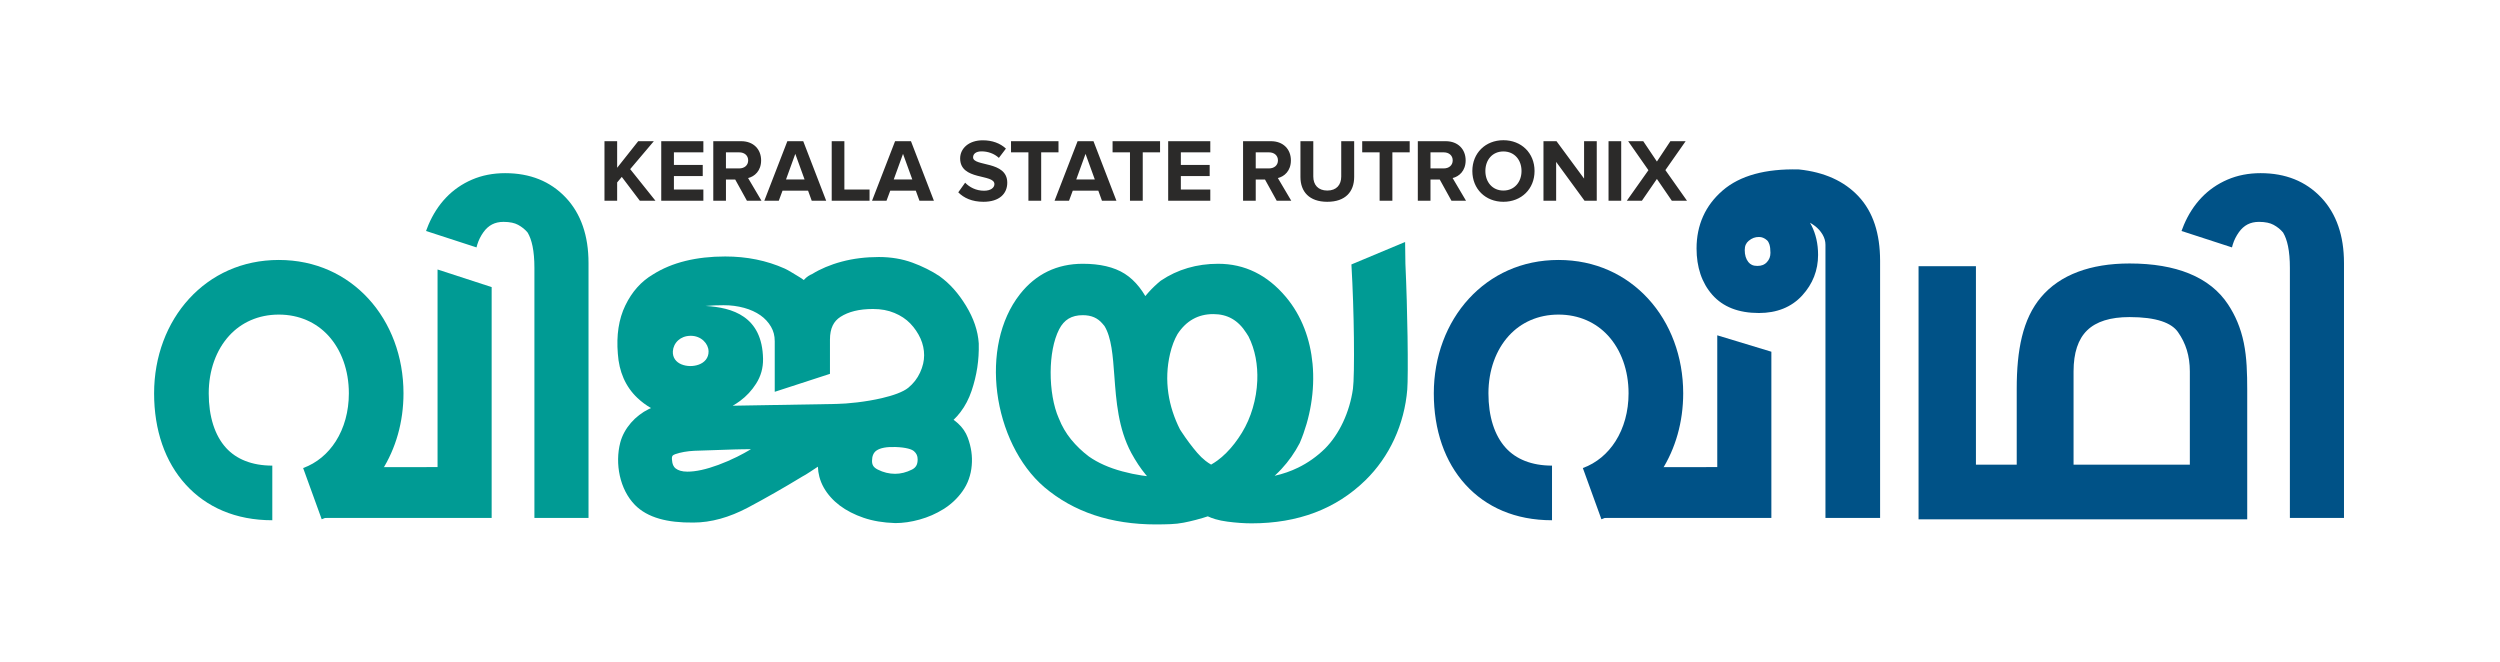 <?xml version="1.0" encoding="UTF-8"?>
<!DOCTYPE svg PUBLIC "-//W3C//DTD SVG 1.1//EN" "http://www.w3.org/Graphics/SVG/1.1/DTD/svg11.dtd">
<!-- Creator: CorelDRAW 2020 (64-Bit) -->
<svg xmlns="http://www.w3.org/2000/svg" xml:space="preserve" width="100mm" height="26.5mm" version="1.1" style="shape-rendering:geometricPrecision; text-rendering:geometricPrecision; image-rendering:optimizeQuality; fill-rule:evenodd; clip-rule:evenodd"
viewBox="0 0 10000 2650"
 xmlns:xlink="http://www.w3.org/1999/xlink"
 xmlns:xodm="http://www.corel.com/coreldraw/odm/2003">
 <defs>
  <style type="text/css">
   <![CDATA[
    .fil0 {fill:#2B2A29;fill-rule:nonzero}
    .fil1 {fill:#009B94;fill-rule:nonzero}
    .fil2 {fill:#005287;fill-rule:nonzero}
   ]]>
  </style>
 </defs>
 <g id="Layer_x0020_1">
  <g id="_2879462442624">
   <path class="fil0" d="M2621.77 802.89l-101.03 -126.38 94.61 -111.74 -62.48 0 -84.26 106.39 0 -106.39 -50.68 0 0 238.12 50.68 0 0 -73.19 18.57 -22.13 72.11 95.32 62.48 0zm191.71 0l0 -44.63 -117.81 0 0 -53.9 115.31 0 0 -44.63 -115.31 0 0 -50.33 117.81 0 0 -44.63 -168.5 0 0 238.12 168.5 0zm232.42 0l-53.55 -90.69c25.7,-6.06 52.12,-28.55 52.12,-70.68 0,-44.26 -30.35,-76.75 -79.97,-76.75l-111.38 0 0 238.12 50.68 0 0 -84.62 37.13 0 46.77 84.62 58.2 0zm-88.9 -129.23l-53.2 0 0 -64.26 53.2 0c20.35,0 35.7,12.13 35.7,32.12 0,20 -15.35,32.14 -35.7,32.14zm347.72 129.23l-91.75 -238.12 -63.55 0 -92.11 238.12 57.84 0 15 -40.34 102.09 0 14.65 40.34 57.83 0zm-86.39 -84.97l-74.27 0 37.13 -102.46 37.14 102.46zm259.89 84.97l0 -44.63 -100.68 0 0 -193.49 -50.68 0 0 238.12 151.36 0zm257.4 0l-91.75 -238.12 -63.55 0 -92.11 238.12 57.84 0 15 -40.34 102.09 0 14.64 40.34 57.84 0zm-86.39 -84.97l-74.27 0 37.13 -102.46 37.14 102.46zm284.52 89.25c64.26,0 95.33,-32.84 95.33,-76.39 0,-88.9 -136.74,-63.55 -136.74,-101.4 0,-14.28 12.14,-23.91 33.91,-23.91 24.28,0 49.99,8.21 69.26,26.06l28.21 -37.13c-23.57,-21.77 -54.98,-33.2 -92.82,-33.2 -56.04,0 -90.32,32.84 -90.32,72.47 0,89.61 137.09,60.69 137.09,102.81 0,13.57 -13.57,26.42 -41.42,26.42 -32.84,0 -58.9,-14.63 -75.67,-32.12l-27.5 38.55c22.14,22.49 54.98,37.84 100.67,37.84zm230.99 -4.28l0 -193.49 69.25 0 0 -44.63 -189.92 0 0 44.63 69.62 0 0 193.49 51.05 0zm300.94 0l-91.74 -238.12 -63.55 0 -92.11 238.12 57.84 0 14.99 -40.34 102.1 0 14.64 40.34 57.83 0zm-86.39 -84.97l-74.26 0 37.13 -102.46 37.13 102.46zm191.71 84.97l0 -193.49 69.25 0 0 -44.63 -189.92 0 0 44.63 69.62 0 0 193.49 51.05 0zm270.24 0l0 -44.63 -117.81 0 0 -53.9 115.31 0 0 -44.63 -115.31 0 0 -50.33 117.81 0 0 -44.63 -168.5 0 0 238.12 168.5 0zm323.81 0l-53.55 -90.69c25.7,-6.06 52.12,-28.55 52.12,-70.68 0,-44.26 -30.34,-76.75 -79.97,-76.75l-111.38 0 0 238.12 50.69 0 0 -84.62 37.13 0 46.77 84.62 58.19 0zm-88.89 -129.23l-53.2 0 0 -64.26 53.2 0c20.35,0 35.69,12.13 35.69,32.12 0,20 -15.34,32.14 -35.69,32.14zm233.11 133.51c72.48,0 107.45,-40.34 107.45,-99.6l0 -142.8 -51.76 0 0 141.37c0,33.2 -18.92,56.05 -55.69,56.05 -36.77,0 -56.05,-22.85 -56.05,-56.05l0 -141.37 -51.4 0 0 143.15c0,58.55 34.98,99.25 107.45,99.25zm260.26 -4.28l0 -193.49 69.26 0 0 -44.63 -189.93 0 0 44.63 69.62 0 0 193.49 51.05 0zm294.53 0l-53.56 -90.69c25.71,-6.06 52.13,-28.55 52.13,-70.68 0,-44.26 -30.35,-76.75 -79.97,-76.75l-111.38 0 0 238.12 50.68 0 0 -84.62 37.13 0 46.77 84.62 58.2 0zm-88.9 -129.23l-53.2 0 0 -64.26 53.2 0c20.35,0 35.7,12.13 35.7,32.12 0,20 -15.35,32.14 -35.7,32.14zm238.47 133.51c72.11,0 124.6,-51.4 124.6,-123.16 0,-71.76 -52.49,-123.17 -124.6,-123.17 -71.76,0 -124.23,51.41 -124.23,123.17 0,71.76 52.47,123.16 124.23,123.16zm0 -44.98c-43.91,0 -72.11,-33.92 -72.11,-78.18 0,-44.63 28.2,-78.18 72.11,-78.18 43.92,0 72.48,33.55 72.48,78.18 0,44.26 -28.56,78.18 -72.48,78.18zm373.42 40.7l0 -238.12 -50.7 0 0 149.59 -110.3 -149.59 -52.13 0 0 238.12 50.69 0 0 -155.3 113.53 155.3 48.91 0zm97.81 0l0 -238.12 -50.69 0 0 238.12 50.69 0zm263.11 0l-86.39 -122.45 81.03 -115.67 -61.05 0 -53.9 81.39 -54.62 -81.39 -60.34 0 81.05 116.02 -86.4 122.1 60.33 0 59.98 -87.11 59.62 87.11 60.69 0z"/>
   <polygon class="fil1" points="1939.32,2071.81 1297.31,2071.81 1297.31,1868.53 1706.03,1868.53 1706.03,1868.33 1750.22,1868.33 1750.22,1077.93 1966.63,1148.39 1966.63,2071.81 "/>
   <path class="fil1" d="M2326.75 2071.81l-189.11 0 0 -1000.23c0,-33.66 -2.49,-62.61 -7.45,-86.79 -4.53,-22.09 -11.13,-40.32 -19.72,-54.64 -5.19,-6.19 -10.77,-11.71 -16.67,-16.55 -6.67,-5.36 -13.88,-10.18 -21.57,-14.31 -7.06,-3.8 -15.25,-6.71 -24.45,-8.64 -9.97,-2.09 -21.22,-3.15 -33.83,-3.15 -17.25,0 -32.42,3.38 -45.49,10.12 -13.16,6.78 -24.79,17.2 -34.78,31.21 -10.89,15.25 -19.06,31.64 -24.47,49.1 -1.19,3.84 -2.24,7.75 -3.17,11.74l-201.87 -65.71c2.97,-8.38 6.19,-16.65 9.67,-24.83 8.88,-20.85 19.14,-40.32 30.73,-58.25 11.69,-18.15 24.83,-34.9 39.31,-50.17 14.51,-15.31 30.54,-29.03 47.97,-41.11 17.42,-12.08 36.1,-22.44 55.92,-30.97 20.13,-8.69 41.33,-15.21 63.52,-19.53 22.22,-4.29 45.23,-6.45 69.13,-6.45 99.79,0 180.45,32.33 241.95,96.98 30.69,32.27 53.75,70.67 69.08,115.09 15.11,43.48 22.62,92.66 22.62,147.46l0 1019.63 -27.32 0z"/>
   <path class="fil1" d="M2760.65 1343.26c-20.06,0.43 -36.34,7.48 -48.02,18.07 -12.79,11.62 -20.25,27.52 -21.2,43.64 -1.56,26.29 13.52,43.79 33.91,52.26 10.64,4.43 22.58,6.76 34.53,6.97 12.1,0.2 24.31,-1.75 35.43,-5.83 22.22,-8.14 39.43,-25.9 38.98,-53.11l-0.14 -0.71c-0.31,-15.05 -7.62,-30.18 -19.81,-41.69 -12.88,-12.15 -31.21,-20.03 -52.89,-19.68l-0.79 0.08zm909.93 494.14c0,-6.89 -1.18,-12.94 -3.51,-18.1 -2.39,-5.26 -6.12,-10.12 -11.11,-14.49 -4.73,-4.13 -12.55,-7.67 -23.36,-10.48 -13.47,-3.52 -30.54,-5.62 -51.07,-6.26 -35.15,-1.19 -60.44,3.56 -75.75,14.2 -11.78,8.19 -17.71,22.08 -17.71,41.61 0,8.02 1.67,14.65 5,19.8 3.54,5.51 9.5,10.38 17.8,14.53 22.52,11.38 45.71,17.01 69.53,17.01 22.36,0 44.84,-5.63 67.37,-16.89 7.71,-3.86 13.43,-8.93 17.05,-15.13 3.87,-6.41 5.76,-15.03 5.76,-25.8zm-666.75 -40.57l-29.5 0.13 -36.96 0.82c-53.43,1.61 -106.78,3.33 -160.2,5.37 -13.98,0.65 -27.61,2.15 -40.82,4.49 -12.54,2.22 -24.31,5.22 -35.19,8.94 -5.72,2 -9.56,4.3 -11.42,6.89 -1.72,2.57 -2.46,6.63 -2.15,12.14l0 0.26c0.5,10.24 2.29,18.74 5.28,25.43 2.34,5.25 5.62,9.47 9.71,12.54 5.44,4.07 11.85,7.2 19.17,9.32 7.88,2.29 17.28,3.44 28.12,3.44 33.59,0 74.79,-9.03 123.55,-27.07 25.32,-9.37 50.25,-20.13 74.75,-32.3 18.72,-9.27 37.27,-19.42 55.66,-30.4zm48.33 -361.19c0.29,18.12 -1.94,35.32 -6.44,51.52 -4.68,16.82 -11.89,32.63 -21.32,47.44 -8.72,13.69 -18.38,26.27 -28.94,37.63 -10.6,11.43 -22.38,21.96 -35.22,31.48 -9.29,6.91 -19.09,13.29 -29.36,19.16l415.19 -7.14c43.06,-0.73 115.98,-7.88 181.53,-23.24 44.41,-10.41 84.2,-24.21 105.52,-41.46 10.24,-8.41 19.28,-17.71 27.12,-27.79 7.79,-10.04 14.45,-21.01 19.9,-32.83 5.49,-11.89 9.63,-23.77 12.37,-35.52 2.63,-11.27 3.95,-22.56 3.95,-33.83 0,-11.45 -1.2,-22.66 -3.55,-33.56 -2.43,-11.47 -6.04,-22.47 -10.75,-33.06 -4.73,-10.7 -10.71,-21.32 -17.82,-31.84 -6.63,-9.98 -14.46,-19.58 -23.36,-28.81 -16.91,-17.51 -38.07,-31.56 -63.41,-42.06 -12.75,-5.28 -26.11,-9.24 -40,-11.83 -14.01,-2.6 -29.25,-3.93 -45.62,-3.93 -27.79,0 -52.61,2.71 -74.45,8.13 -21.03,5.22 -39.61,13.01 -55.65,23.29 -13.86,8.89 -24.25,20.48 -31.09,34.68 -7.3,15.16 -10.97,33.99 -10.97,56.43l0 136.88 -220.88 71.85 0 -202.26c0,-11.16 -1.24,-21.49 -3.69,-30.91 -2.44,-9.41 -6.22,-18.47 -11.22,-27.13 -5.22,-9.01 -11.4,-17.35 -18.43,-24.97 -7.15,-7.74 -15.08,-14.67 -23.75,-20.74 -9.14,-6.39 -19.14,-12.09 -29.94,-17.01 -10.99,-5.04 -22.87,-9.31 -35.46,-12.76 -13.03,-3.56 -26.32,-6.24 -39.87,-8.01 -13.11,-1.72 -27.2,-2.58 -42.15,-2.58 -26.41,0 -49.22,0.91 -68.38,2.71l-3.11 0.31c105.51,6.28 226.34,40.39 229.25,211.76zm-456.72 200.54l8.67 -3.98c-19.66,-11.22 -37.9,-24.8 -54.75,-40.75 -23.64,-22.41 -42.04,-48.64 -55.16,-78.6 -12.75,-29.21 -20.4,-61.82 -22.85,-97.72 -3.13,-37.06 -2.23,-71.61 2.63,-103.55 4.97,-32.66 14.14,-62.79 27.49,-90.26 13.22,-27.27 29.01,-51.19 47.32,-71.71 18.32,-20.56 39.3,-37.8 62.86,-51.75 38.19,-24.14 81.69,-42.26 130.42,-54.24 48.09,-11.82 101.05,-17.75 158.81,-17.75 86.43,0 165.66,16.11 237.67,48.25 14.6,6.32 42.05,24.13 57.12,32.94 7.01,4.07 13.46,8.44 19.5,13.08l1.14 -1.28c4.94,-5.64 10.52,-10.45 16.66,-14.56l0.13 -0.12c4.64,-3.08 9.71,-5.73 15.16,-7.9 16.3,-10.16 34.37,-19.46 54.15,-27.82 20.25,-8.57 41.87,-15.94 64.74,-22.02 23.24,-6.18 47.16,-10.83 71.74,-13.83 24.79,-3.05 50.43,-4.58 76.78,-4.58 48.25,0 92.96,7.52 134.1,22.54 19.45,7.08 38.37,15.22 56.81,24.44 18.31,9.01 35.52,18.98 51.63,29.71l0.9 0.78c20.11,14.47 38.91,31.55 56.33,51.13 17.19,19.32 33.38,41.4 48.48,66.19 15.32,25.12 27.22,50.14 35.71,75.01 8.64,25.33 13.8,50.65 15.42,75.89l0 1.27c0.76,32.5 -1.19,64.24 -5.91,95.14 -4.73,31.07 -12.33,62.09 -22.72,92.89 -10.87,32.22 -25.77,60.76 -44.64,85.5 -8.41,11.04 -17.58,21.33 -27.52,30.83 6.32,4.48 12.2,9.19 17.62,14.13 18.15,16.52 31.24,35.59 39.18,57.15 6.89,18.61 11.68,37.21 14.34,55.71 2.66,18.41 3.17,36.93 1.5,55.44 -1.53,19.01 -5.53,37.33 -11.78,54.81 -6.06,17.31 -14.59,33.57 -25.4,48.7 -10.28,14.43 -21.85,27.61 -34.56,39.5 -12.74,11.93 -26.66,22.56 -41.67,31.89 -14.49,9.01 -29.77,17.03 -45.75,24.03 -15.74,6.87 -32.14,12.71 -49.12,17.43 -16.99,4.74 -33.56,8.29 -49.66,10.61 -16.69,2.42 -32.92,3.62 -48.56,3.62l-1.02 -0.14c-23.28,-0.77 -45.16,-2.89 -65.56,-6.31 -21.08,-3.53 -40.9,-8.49 -59.34,-14.76 -18.07,-6.16 -35.2,-13.36 -51.27,-21.62 -16.4,-8.37 -31.14,-17.57 -44.22,-27.47 -13.34,-10.08 -25.41,-21.16 -36.18,-33.21 -10.91,-12.22 -20.17,-25.04 -27.68,-38.39 -7.76,-13.79 -13.66,-28.26 -17.62,-43.28 -3.52,-13.31 -5.5,-26.82 -5.92,-40.49 -15.96,10.19 -47.29,32.16 -62.6,39.6 -38.02,23.1 -74.61,44.68 -109.66,64.66 -37.66,21.46 -73.56,41.27 -107.59,59.32 -37.37,19.74 -74.09,34.65 -110.2,44.63 -36.89,10.2 -72.89,15.31 -107.95,15.31 -52.83,0.59 -98.2,-4.46 -135.95,-15.31 -40.54,-11.63 -73.1,-29.97 -97.68,-54.96 -61.38,-62.42 -80.6,-165.93 -59.01,-249.25 15.11,-58.09 60.82,-108.53 114.49,-134.52z"/>
   <path class="fil1" d="M4588.07 1904.58l-6.18 -7.31c-19.8,-23.99 -38.77,-52.59 -56.81,-85.68l-0.09 -0.22c-52.15,-97.59 -60.25,-207.7 -67.53,-307.13 -5.91,-80.66 -11.32,-153.82 -39.55,-200.23l-8.39 -9.88c-9.48,-11.13 -20.56,-19.5 -33.21,-24.99 -12.92,-5.62 -28,-8.44 -45.2,-8.44 -22.38,0 -41.29,4.63 -56.66,13.84 -15.28,9.17 -27.9,23.37 -37.77,42.51 -22.81,44.27 -33.71,107.23 -34.06,171.35 -0.38,68.01 11.02,136.42 32.54,184.85l0.53 1.07c5.88,15.04 12.95,29.61 21.12,43.62 8.27,14.17 17.44,27.44 27.47,39.73 10.28,12.62 21.48,24.7 33.51,36.25 11.98,11.46 24.54,22.15 37.61,31.99 36.17,25.42 80.78,45.31 133.76,59.56 27.05,7.28 52.85,12.74 77.25,16.35l21.66 2.76zm406.02 -558.81l-8.65 -13.64c-16.29,-25.71 -35.42,-44.81 -57.28,-57.26 -21.65,-12.33 -46.67,-18.49 -75.01,-18.49 -60.59,0 -108.34,26.72 -143.17,80.15 -6.05,10.43 -11.61,22.18 -16.58,35.19 -5.14,13.44 -9.56,28.03 -13.23,43.67 -12.38,53.02 -14.23,106.16 -6.68,157.97 7.23,49.65 23.11,98.27 46.62,144.66l4.88 7.48c10.08,15.47 20.75,30.72 31.93,45.68 11.07,14.83 22,28.47 32.7,40.85 10.25,11.86 21.09,22.26 32.39,31.17 7.31,5.72 14.81,10.8 22.44,15.2 8.76,-4.98 17.31,-10.5 25.58,-16.54 11.72,-8.56 23.41,-18.65 35,-30.24 23.02,-23.02 44.03,-50.11 62.93,-81.17 36.28,-59.27 58.2,-133.51 61.19,-207.77 2.49,-62.14 -8.32,-124.11 -35.06,-176.91zm466.99 575.87c-58.41,56.91 -125.57,99.92 -201.66,128.68 -75.72,28.6 -160.02,43.06 -253.11,43.06 -14.56,0 -30.1,-0.59 -46.59,-1.73 -15.5,-1.07 -32.1,-2.79 -49.68,-5.07 -18.21,-2.37 -34.57,-5.71 -49.04,-10.02 -10.79,-3.25 -20.72,-6.98 -29.73,-11.24l-20.13 6.37c-8.51,2.6 -17.85,5.21 -27.75,7.78l-25 6.12c-8.12,1.87 -16.18,3.58 -24.16,5.1 -8.1,1.54 -16.57,2.84 -25.32,3.84 -8.19,0.92 -16.91,1.59 -26.07,1.98l-27.44 0.82 -30.91 0.37c-180.61,0 -329.6,-49.64 -446.9,-148.88 -103.25,-88.53 -169.83,-231.61 -188.57,-378.18 -18.19,-142.6 8.67,-289.46 90.9,-394.02 31.68,-40.28 68.62,-70.64 110.73,-91.01 42.07,-20.34 88.92,-30.55 140.46,-30.55 34.28,0 65.26,3.24 92.92,9.65 28.63,6.64 53.61,16.75 74.85,30.23 21.15,13.41 40.48,31.23 57.96,53.36 8.64,10.94 16.79,22.91 24.43,35.92 4.34,-5.25 8.78,-10.41 13.35,-15.45 14.85,-16.43 30.58,-31.44 47.11,-44.96l2.03 -1.5c33.1,-22.33 68.95,-39.17 107.44,-50.43 38.26,-11.2 78.74,-16.82 121.37,-16.82 106.13,0 196.51,44.27 271.04,132.78 64.08,76.2 97.55,170.22 106.66,267.68 10,107.14 -9.63,218.65 -50.62,314.9l-0.85 1.92c-9.83,18.9 -20.94,37.13 -33.22,54.6 -11.97,17.01 -25.34,33.52 -40.07,49.41 -8.58,9.26 -17.57,18.18 -26.97,26.76 33.2,-7.42 64.46,-18.26 93.76,-32.54 39.45,-19.23 75.33,-44.62 107.55,-76.17 28.72,-28.81 53.31,-65.17 72.31,-105.63 19.44,-41.42 33.16,-87.23 39.63,-133.7 3.64,-26.16 5,-105.49 3.85,-203.83 -1.05,-90.39 -4.33,-196.91 -9.98,-293.5l214.77 -89.89 1.21 87.23c4.38,94.93 7.23,200.07 8.56,290.35 1.52,102.54 1.11,185.46 -1.13,212.77 -5.67,68.8 -23.26,136.34 -52.06,198.78 -28.09,60.85 -66.96,116.94 -115.93,164.66z"/>
   <path class="fil2" d="M7081.78 1011.2c0,-13.88 -1.44,-25.24 -4.27,-34.02 -2.28,-7.07 -5.41,-12.41 -9.31,-15.94 -5,-4.54 -10.37,-7.97 -16.01,-10.25 -5.05,-2.06 -10.56,-3.1 -16.44,-3.1 -7.7,0 -14.81,1.21 -21.25,3.6 -6.83,2.58 -13.31,6.44 -19.49,11.59 -5.44,4.43 -9.43,9.64 -12.05,15.52 -2.68,6.02 -4.03,13.32 -4.03,21.8 0,19.67 4.85,35.65 14.51,47.85 4.01,5.06 8.85,8.89 14.42,11.41 5.91,2.68 13.08,4.03 21.41,4.03 8.71,0 16.28,-1.32 22.66,-3.9 5.87,-2.39 11.05,-6.03 15.44,-10.86 4.97,-5.47 8.64,-11.24 10.94,-17.25 2.31,-6.01 3.47,-12.85 3.47,-20.48zm411.3 1060.61l-191.26 0 0 -1092.98c0,-13.83 -3.78,-27.24 -11.32,-40.2 -4.32,-7.29 -9.04,-13.82 -14.15,-19.48 -5.35,-5.91 -11.52,-11.47 -18.45,-16.59 -5.45,-4.09 -11.49,-7.99 -18.07,-11.7l5.66 10.24c17.86,34.53 26.83,74.12 26.83,118.72 0,30.66 -5.33,59.62 -15.95,86.78 -10.56,27.03 -26.35,52.07 -47.29,75.02 -21.48,23.55 -46.95,41.25 -76.35,53.05 -28.9,11.6 -61.23,17.4 -96.98,17.4 -81.53,0 -143.76,-24.32 -186.59,-72.91 -21.03,-23.87 -36.87,-51.58 -47.42,-83.02 -10.31,-30.81 -15.5,-64.91 -15.5,-102.21 0,-46.9 8.75,-89.83 26.17,-128.66 17.49,-38.95 43.59,-73.41 78.25,-103.35 34.71,-29.99 77.85,-52.02 129.31,-66.05 50.01,-13.64 107.97,-19.7 173.78,-18.21l2.25 0.11c101.64,10.77 181.06,46.7 238.2,107.75 29.08,31.1 50.8,68.44 65.12,111.97 14.03,42.82 21.08,91.5 21.08,146.05l0 1028.27 -27.32 0z"/>
   <path class="fil2" d="M8759.36 1858.56l0 -372.78c0,-30.83 -4.01,-59.32 -11.98,-85.4 -7.93,-25.95 -19.9,-50.14 -35.8,-72.54 -13.26,-18.68 -34.83,-33.03 -64.65,-42.97 -33.04,-11.01 -75.97,-16.55 -128.75,-16.55 -76.76,0 -133.36,17.74 -169.73,53.22 -36.13,35.21 -54.2,89.98 -54.2,164.24l0 372.78 465.11 0zm196.74 218.72l-1281.88 0 0 -1012.59 229.51 0 0 793.87 163.16 0 0 -303.75c0,-77.75 5.98,-146.76 20.74,-207.29 15.22,-62.42 39.78,-115.41 76.62,-159 37.42,-44.27 86.83,-78.52 148.09,-101.4 58.19,-21.76 126.85,-33.2 205.84,-33.2 94.22,0 173.41,13.79 237.87,39.95 68.5,27.79 120.41,69.6 156.12,123.75 14.27,21.66 26.99,45.06 37.55,70.39 10.56,25.34 19.23,53.04 25.44,83.37 6.11,29.84 9.55,60.47 11.42,91.96 1.91,32.13 2.3,63.65 2.3,95.78l0 518.16 -32.78 0z"/>
   <path class="fil1" d="M1115.2 1039.84c147.1,0 270.48,59.01 358.45,154.83 89.27,97.23 140.32,231.57 140.32,378.72 0,114.42 -30.8,221.11 -86.34,308.49 -56.64,89.13 -138.93,158.05 -240.79,195.16l-74.26 -204.86c54.55,-19.86 99.25,-57.77 130.69,-107.24 33.57,-52.82 52.18,-119.02 52.18,-191.55 0,-92.16 -29.93,-174.07 -82.25,-231.06 -47.71,-51.96 -115.78,-83.97 -198,-83.97 -82.23,0 -150.3,32.01 -198,83.97 -52.33,56.99 -82.26,138.9 -82.26,231.06 0,92.48 23.96,168.44 69.56,218.4 40.78,44.69 102.88,70.67 184.73,70.67l0 218.52c-147.12,0 -263.87,-52.34 -346.05,-142.4 -83.11,-91.05 -126.76,-217.99 -126.76,-365.19 0,-147.15 51.06,-281.49 140.32,-378.72 87.97,-95.82 211.35,-154.83 358.46,-154.83z"/>
   <polygon class="fil2" points="7058.15,2071.81 6416.15,2071.81 6416.15,1868.53 6824.86,1868.53 6824.86,1868.33 6869.06,1868.33 6869.06,1341.25 7085.47,1406.89 7085.47,2071.81 "/>
   <path class="fil2" d="M6234.03 1039.84c147.11,0 270.49,59.01 358.46,154.83 89.26,97.23 140.32,231.57 140.32,378.72 0,114.42 -30.8,221.11 -86.34,308.49 -56.65,89.13 -138.93,158.05 -240.79,195.16l-74.26 -204.86c54.55,-19.86 99.25,-57.77 130.69,-107.24 33.57,-52.82 52.18,-119.02 52.18,-191.55 0,-92.16 -29.93,-174.07 -82.25,-231.06 -47.71,-51.96 -115.78,-83.97 -198.01,-83.97 -82.22,0 -150.29,32.01 -198,83.97 -52.32,56.99 -82.25,138.9 -82.25,231.06 0,92.48 23.95,168.44 69.56,218.4 40.78,44.69 102.88,70.67 184.73,70.67l0 218.52c-147.12,0 -263.88,-52.34 -346.05,-142.4 -83.11,-91.05 -126.76,-217.99 -126.76,-365.19 0,-147.15 51.05,-281.49 140.32,-378.72 87.97,-95.82 211.35,-154.83 358.45,-154.83z"/>
   <path class="fil2" d="M9348.66 2071.81l-189.11 0 0 -1000.23c0,-33.66 -2.5,-62.61 -7.45,-86.79 -4.54,-22.09 -11.13,-40.32 -19.73,-54.64 -5.19,-6.19 -10.76,-11.71 -16.66,-16.55 -6.67,-5.36 -13.89,-10.18 -21.57,-14.31 -7.06,-3.8 -15.25,-6.71 -24.45,-8.64 -9.97,-2.09 -21.23,-3.15 -33.83,-3.15 -17.25,0 -32.43,3.38 -45.5,10.12 -13.16,6.78 -24.79,17.2 -34.78,31.21 -10.88,15.25 -19.06,31.64 -24.46,49.1 -1.19,3.84 -2.25,7.75 -3.18,11.74l-201.87 -65.71c2.98,-8.38 6.2,-16.65 9.68,-24.83 8.87,-20.85 19.14,-40.32 30.72,-58.25 11.69,-18.15 24.84,-34.9 39.32,-50.17 14.51,-15.31 30.53,-29.03 47.97,-41.11 17.42,-12.08 36.09,-22.44 55.91,-30.97 20.13,-8.69 41.33,-15.21 63.52,-19.53 22.22,-4.29 45.23,-6.45 69.14,-6.45 99.78,0 180.44,32.33 241.94,96.98 30.7,32.27 53.75,70.67 69.08,115.09 15.11,43.48 22.62,92.66 22.62,147.46l0 1019.63 -27.31 0z"/>
  </g>
 </g>
</svg>
